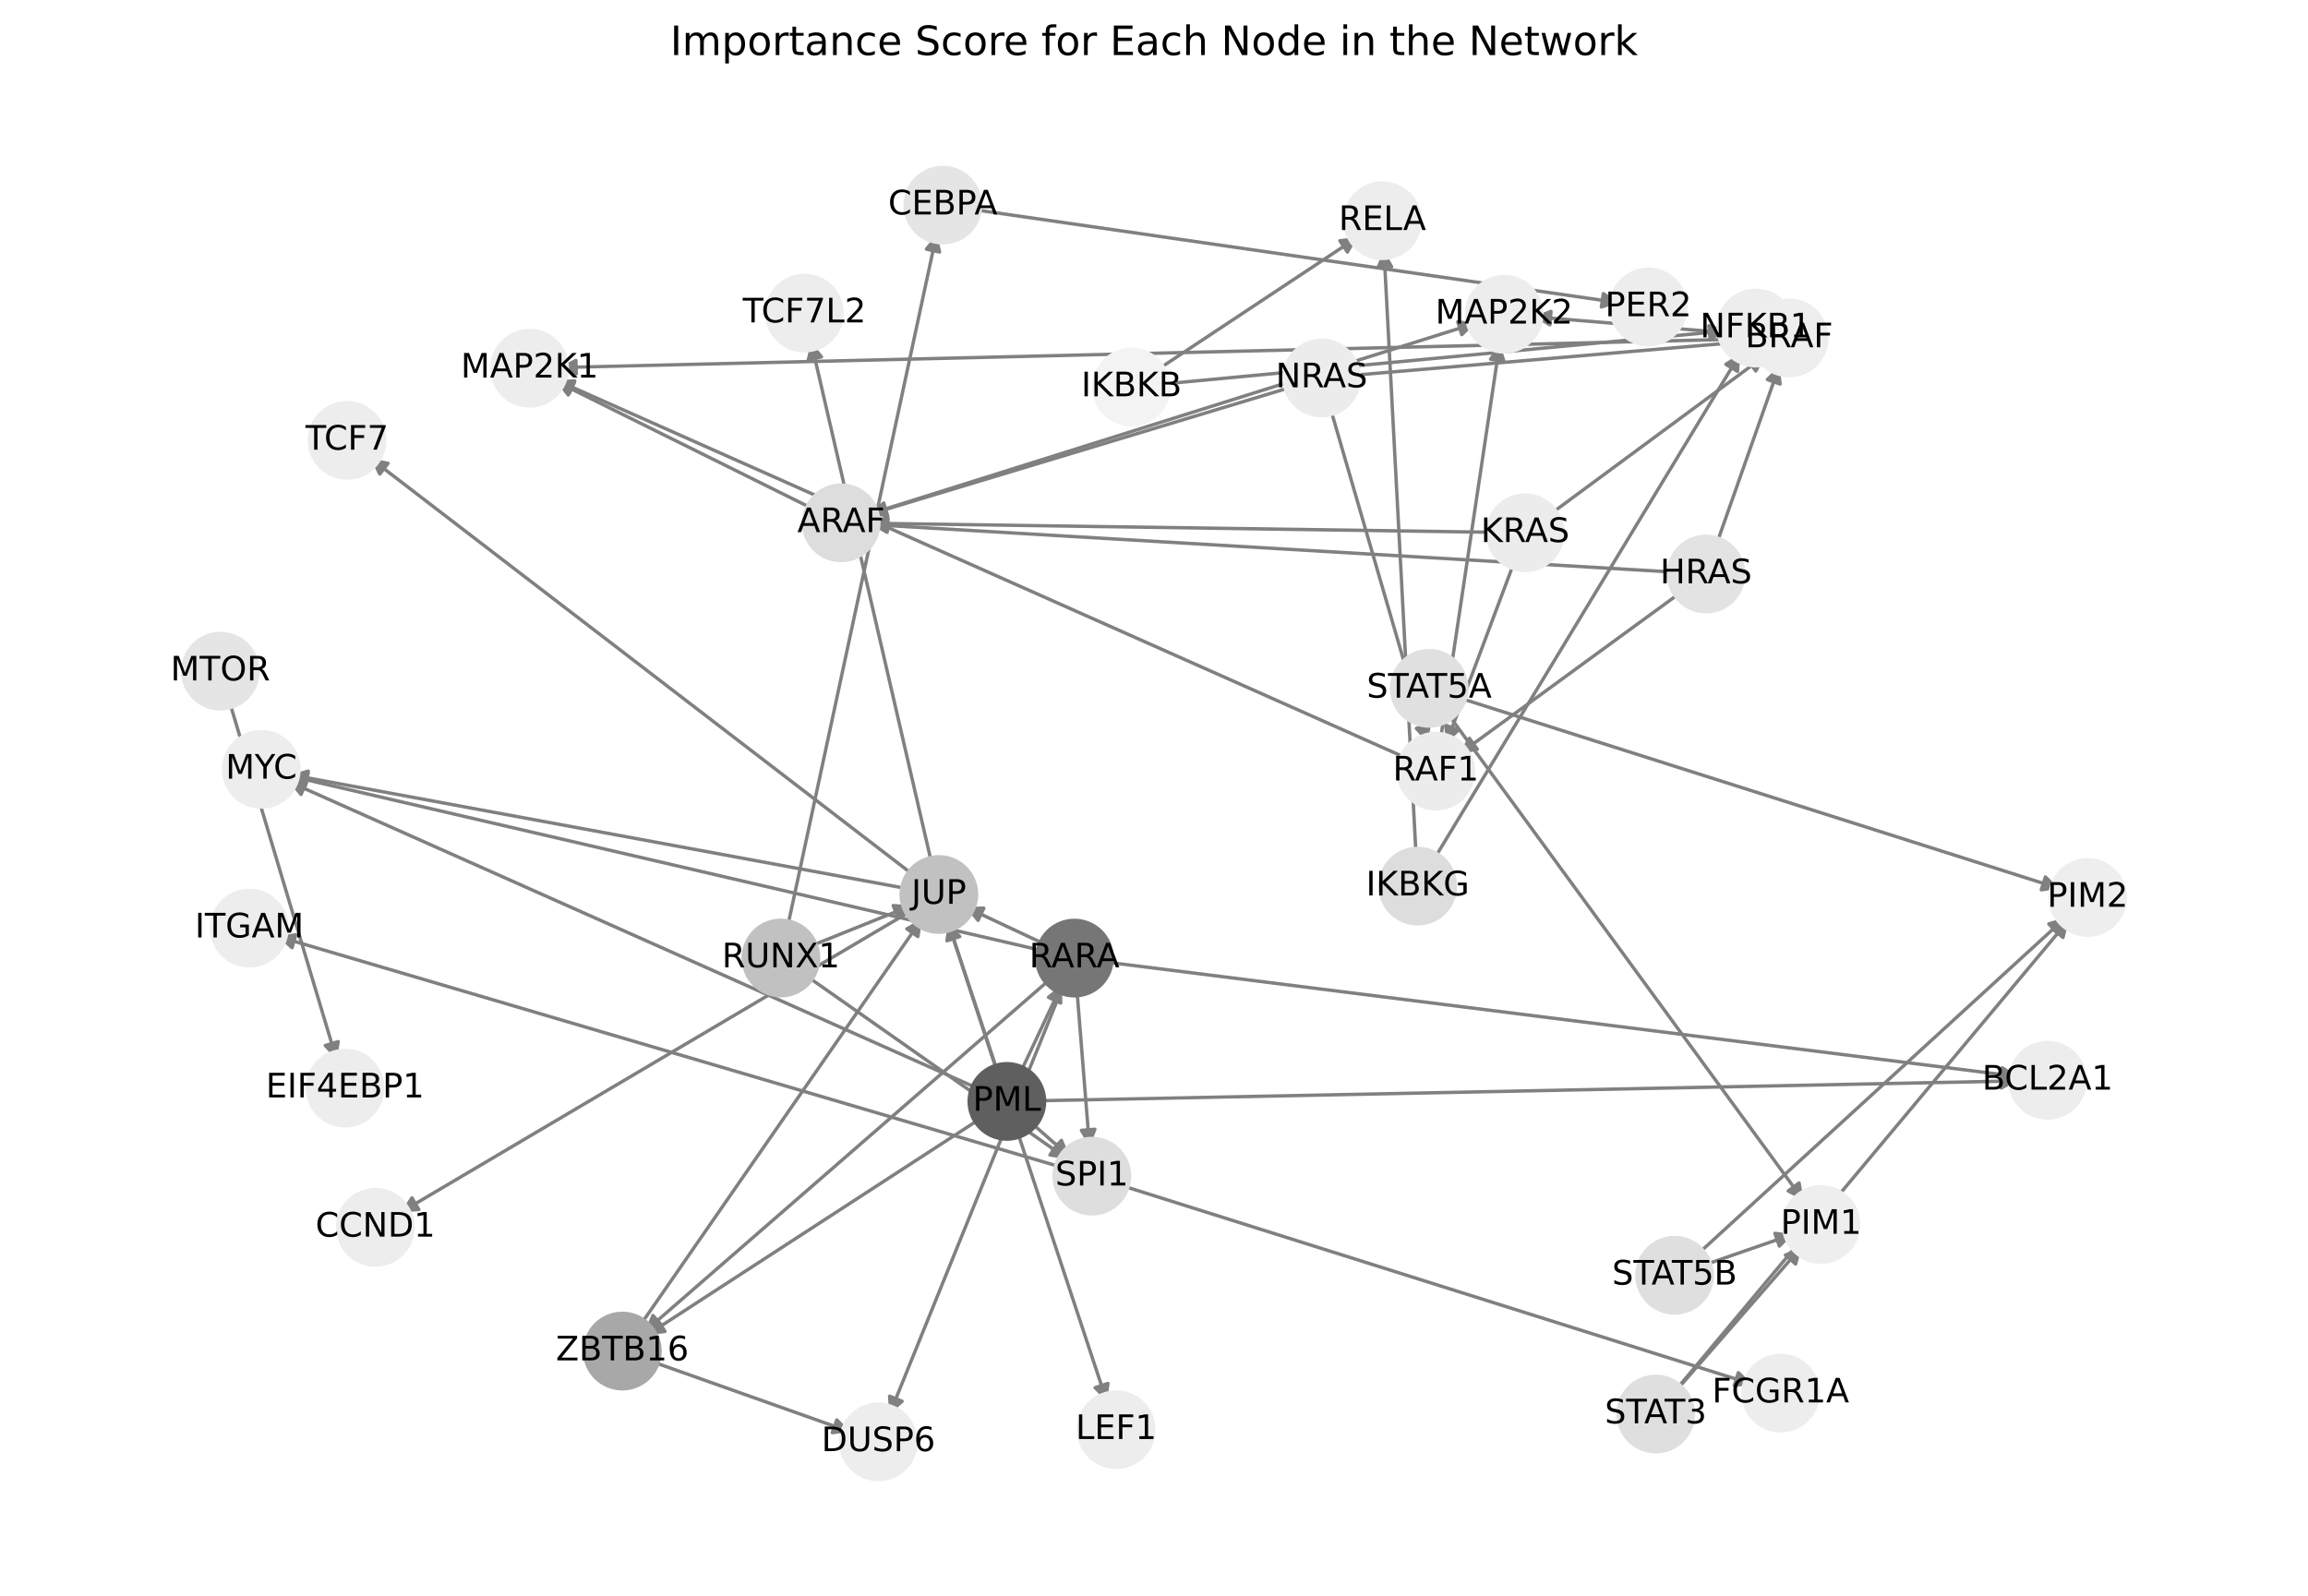 <?xml version="1.0" encoding="utf-8" standalone="no"?>
<!DOCTYPE svg PUBLIC "-//W3C//DTD SVG 1.1//EN"
  "http://www.w3.org/Graphics/SVG/1.1/DTD/svg11.dtd">
<!-- Created with matplotlib (https://matplotlib.org/) -->
<svg height="473.038pt" version="1.1" viewBox="0 0 684 473.038" width="684pt" xmlns="http://www.w3.org/2000/svg" xmlns:xlink="http://www.w3.org/1999/xlink">
 <defs>
  <style type="text/css">*{stroke-linecap:butt;stroke-linejoin:round;}</style>
 </defs>
 <g id="figure_1">
  <g id="patch_1">
   <path d="M 0 473.038 
L 684 473.038 
L 684 0 
L 0 0 
z
" style="fill:#ffffff;"/>
  </g>
  <g id="axes_1">
   <g id="patch_2">
    <path clip-path="url(#pc5088b57ee)" d="M 458.967 152.761 
Q 491.118 129.034 522.369 105.971 
" style="fill:none;stroke:#808080;stroke-linecap:round;"/>
    <path clip-path="url(#pc5088b57ee)" d="M 517.963 106.737 
L 522.369 105.971 
L 520.338 109.956 
L 517.963 106.737 
z
" style="fill:#808080;stroke:#808080;stroke-linecap:round;"/>
   </g>
   <g id="patch_3">
    <path clip-path="url(#pc5088b57ee)" d="M 448.957 166.018 
Q 438.758 193.238 428.951 219.411 
" style="fill:none;stroke:#808080;stroke-linecap:round;"/>
    <path clip-path="url(#pc5088b57ee)" d="M 432.227 216.367 
L 428.951 219.411 
L 428.481 214.964 
L 432.227 216.367 
z
" style="fill:#808080;stroke:#808080;stroke-linecap:round;"/>
   </g>
   <g id="patch_4">
    <path clip-path="url(#pc5088b57ee)" d="M 443.34 157.779 
Q 350.645 156.436 259.068 155.109 
" style="fill:none;stroke:#808080;stroke-linecap:round;"/>
    <path clip-path="url(#pc5088b57ee)" d="M 263.038 157.167 
L 259.068 155.109 
L 263.096 153.168 
L 263.038 157.167 
z
" style="fill:#808080;stroke:#808080;stroke-linecap:round;"/>
   </g>
   <g id="patch_5">
    <path clip-path="url(#pc5088b57ee)" d="M 400.302 111.295 
Q 460.952 106.1 520.489 101.001 
" style="fill:none;stroke:#808080;stroke-linecap:round;"/>
    <path clip-path="url(#pc5088b57ee)" d="M 516.333 99.35 
L 520.489 101.001 
L 516.674 103.335 
L 516.333 99.35 
z
" style="fill:#808080;stroke:#808080;stroke-linecap:round;"/>
   </g>
   <g id="patch_6">
    <path clip-path="url(#pc5088b57ee)" d="M 394.087 120.353 
Q 408.595 170.302 422.79 219.178 
" style="fill:none;stroke:#808080;stroke-linecap:round;"/>
    <path clip-path="url(#pc5088b57ee)" d="M 423.595 214.779 
L 422.79 219.178 
L 419.754 215.895 
L 423.595 214.779 
z
" style="fill:#808080;stroke:#808080;stroke-linecap:round;"/>
   </g>
   <g id="patch_7">
    <path clip-path="url(#pc5088b57ee)" d="M 383.376 114.536 
Q 320.48 133.501 258.654 152.144 
" style="fill:none;stroke:#808080;stroke-linecap:round;"/>
    <path clip-path="url(#pc5088b57ee)" d="M 263.061 152.904 
L 258.654 152.144 
L 261.906 149.074 
L 263.061 152.904 
z
" style="fill:#808080;stroke:#808080;stroke-linecap:round;"/>
   </g>
   <g id="patch_8">
    <path clip-path="url(#pc5088b57ee)" d="M 315.278 346.161 
Q 198.74 311.85 83.275 277.856 
" style="fill:none;stroke:#808080;stroke-linecap:round;"/>
    <path clip-path="url(#pc5088b57ee)" d="M 86.547 280.904 
L 83.275 277.856 
L 87.677 277.067 
L 86.547 280.904 
z
" style="fill:#808080;stroke:#808080;stroke-linecap:round;"/>
   </g>
   <g id="patch_9">
    <path clip-path="url(#pc5088b57ee)" d="M 331.844 351.208 
Q 425.648 380.762 518.384 409.979 
" style="fill:none;stroke:#808080;stroke-linecap:round;"/>
    <path clip-path="url(#pc5088b57ee)" d="M 515.17 406.869 
L 518.384 409.979 
L 513.968 410.684 
L 515.17 406.869 
z
" style="fill:#808080;stroke:#808080;stroke-linecap:round;"/>
   </g>
   <g id="patch_10">
    <path clip-path="url(#pc5088b57ee)" d="M 287.983 62.042 
Q 383.96 75.89 478.83 89.578 
" style="fill:none;stroke:#808080;stroke-linecap:round;"/>
    <path clip-path="url(#pc5088b57ee)" d="M 475.157 87.027 
L 478.83 89.578 
L 474.585 90.986 
L 475.157 87.027 
z
" style="fill:#808080;stroke:#808080;stroke-linecap:round;"/>
   </g>
   <g id="patch_11">
    <path clip-path="url(#pc5088b57ee)" d="M 270.78 269.535 
Q 194.741 314.456 119.665 358.809 
" style="fill:none;stroke:#808080;stroke-linecap:round;"/>
    <path clip-path="url(#pc5088b57ee)" d="M 124.127 358.497 
L 119.665 358.809 
L 122.092 355.053 
L 124.127 358.497 
z
" style="fill:#808080;stroke:#808080;stroke-linecap:round;"/>
   </g>
   <g id="patch_12">
    <path clip-path="url(#pc5088b57ee)" d="M 269.724 263.555 
Q 177.842 246.58 87.059 229.808 
" style="fill:none;stroke:#808080;stroke-linecap:round;"/>
    <path clip-path="url(#pc5088b57ee)" d="M 90.629 232.501 
L 87.059 229.808 
L 91.356 228.568 
L 90.629 232.501 
z
" style="fill:#808080;stroke:#808080;stroke-linecap:round;"/>
   </g>
   <g id="patch_13">
    <path clip-path="url(#pc5088b57ee)" d="M 271.369 259.856 
Q 190.545 197.827 110.609 136.479 
" style="fill:none;stroke:#808080;stroke-linecap:round;"/>
    <path clip-path="url(#pc5088b57ee)" d="M 112.564 140.501 
L 110.609 136.479 
L 115 137.328 
L 112.564 140.501 
z
" style="fill:#808080;stroke:#808080;stroke-linecap:round;"/>
   </g>
   <g id="patch_14">
    <path clip-path="url(#pc5088b57ee)" d="M 276.287 256.69 
Q 258.316 178.962 240.596 102.323 
" style="fill:none;stroke:#808080;stroke-linecap:round;"/>
    <path clip-path="url(#pc5088b57ee)" d="M 239.549 106.67 
L 240.596 102.323 
L 243.446 105.769 
L 239.549 106.67 
z
" style="fill:#808080;stroke:#808080;stroke-linecap:round;"/>
   </g>
   <g id="patch_15">
    <path clip-path="url(#pc5088b57ee)" d="M 280.962 273.351 
Q 304.51 344.444 327.707 414.476 
" style="fill:none;stroke:#808080;stroke-linecap:round;"/>
    <path clip-path="url(#pc5088b57ee)" d="M 328.347 410.05 
L 327.707 414.476 
L 324.55 411.308 
L 328.347 410.05 
z
" style="fill:#808080;stroke:#808080;stroke-linecap:round;"/>
   </g>
   <g id="patch_16">
    <path clip-path="url(#pc5088b57ee)" d="M 233.249 275.479 
Q 255.419 172.376 277.354 70.366 
" style="fill:none;stroke:#808080;stroke-linecap:round;"/>
    <path clip-path="url(#pc5088b57ee)" d="M 274.558 73.856 
L 277.354 70.366 
L 278.469 74.697 
L 274.558 73.856 
z
" style="fill:#808080;stroke:#808080;stroke-linecap:round;"/>
   </g>
   <g id="patch_17">
    <path clip-path="url(#pc5088b57ee)" d="M 238.519 288.921 
Q 277.508 316.277 315.582 342.99 
" style="fill:none;stroke:#808080;stroke-linecap:round;"/>
    <path clip-path="url(#pc5088b57ee)" d="M 313.457 339.056 
L 315.582 342.99 
L 311.159 342.33 
L 313.457 339.056 
z
" style="fill:#808080;stroke:#808080;stroke-linecap:round;"/>
   </g>
   <g id="patch_18">
    <path clip-path="url(#pc5088b57ee)" d="M 239.465 280.716 
Q 254.835 274.537 269.167 268.775 
" style="fill:none;stroke:#808080;stroke-linecap:round;"/>
    <path clip-path="url(#pc5088b57ee)" d="M 264.709 268.412 
L 269.167 268.775 
L 266.201 272.123 
L 264.709 268.412 
z
" style="fill:#808080;stroke:#808080;stroke-linecap:round;"/>
   </g>
   <g id="patch_19">
    <path clip-path="url(#pc5088b57ee)" d="M 67.786 207.223 
Q 83.783 260.719 99.46 313.145 
" style="fill:none;stroke:#808080;stroke-linecap:round;"/>
    <path clip-path="url(#pc5088b57ee)" d="M 100.23 308.739 
L 99.46 313.145 
L 96.398 309.885 
L 100.23 308.739 
z
" style="fill:#808080;stroke:#808080;stroke-linecap:round;"/>
   </g>
   <g id="patch_20">
    <path clip-path="url(#pc5088b57ee)" d="M 310.568 280.303 
Q 298.324 274.556 287.092 269.284 
" style="fill:none;stroke:#808080;stroke-linecap:round;"/>
    <path clip-path="url(#pc5088b57ee)" d="M 289.863 272.794 
L 287.092 269.284 
L 291.563 269.173 
L 289.863 272.794 
z
" style="fill:#808080;stroke:#808080;stroke-linecap:round;"/>
   </g>
   <g id="patch_21">
    <path clip-path="url(#pc5088b57ee)" d="M 315.153 292.01 
Q 289.362 355.668 263.99 418.29 
" style="fill:none;stroke:#808080;stroke-linecap:round;"/>
    <path clip-path="url(#pc5088b57ee)" d="M 267.346 415.333 
L 263.99 418.29 
L 263.639 413.831 
L 267.346 415.333 
z
" style="fill:#808080;stroke:#808080;stroke-linecap:round;"/>
   </g>
   <g id="patch_22">
    <path clip-path="url(#pc5088b57ee)" d="M 319.098 292.616 
Q 320.996 316.294 322.806 338.857 
" style="fill:none;stroke:#808080;stroke-linecap:round;"/>
    <path clip-path="url(#pc5088b57ee)" d="M 324.48 334.71 
L 322.806 338.857 
L 320.492 335.029 
L 324.48 334.71 
z
" style="fill:#808080;stroke:#808080;stroke-linecap:round;"/>
   </g>
   <g id="patch_23">
    <path clip-path="url(#pc5088b57ee)" d="M 327 285.061 
Q 462.61 302.089 597.111 318.979 
" style="fill:none;stroke:#808080;stroke-linecap:round;"/>
    <path clip-path="url(#pc5088b57ee)" d="M 593.392 316.496 
L 597.111 318.979 
L 592.893 320.465 
L 593.392 316.496 
z
" style="fill:#808080;stroke:#808080;stroke-linecap:round;"/>
   </g>
   <g id="patch_24">
    <path clip-path="url(#pc5088b57ee)" d="M 309.967 282.022 
Q 197.922 256.006 86.965 230.242 
" style="fill:none;stroke:#808080;stroke-linecap:round;"/>
    <path clip-path="url(#pc5088b57ee)" d="M 90.409 233.095 
L 86.965 230.242 
L 91.314 229.199 
L 90.409 233.095 
z
" style="fill:#808080;stroke:#808080;stroke-linecap:round;"/>
   </g>
   <g id="patch_25">
    <path clip-path="url(#pc5088b57ee)" d="M 311.87 289.664 
Q 251.421 342.22 191.815 394.043 
" style="fill:none;stroke:#808080;stroke-linecap:round;"/>
    <path clip-path="url(#pc5088b57ee)" d="M 196.146 392.928 
L 191.815 394.043 
L 193.521 389.91 
L 196.146 392.928 
z
" style="fill:#808080;stroke:#808080;stroke-linecap:round;"/>
   </g>
   <g id="patch_26">
    <path clip-path="url(#pc5088b57ee)" d="M 189.369 393.341 
Q 231.337 332.793 272.668 273.165 
" style="fill:none;stroke:#808080;stroke-linecap:round;"/>
    <path clip-path="url(#pc5088b57ee)" d="M 268.746 275.313 
L 272.668 273.165 
L 272.033 277.591 
L 268.746 275.313 
z
" style="fill:#808080;stroke:#808080;stroke-linecap:round;"/>
   </g>
   <g id="patch_27">
    <path clip-path="url(#pc5088b57ee)" d="M 192.601 403.353 
Q 222.379 413.905 251.102 424.085 
" style="fill:none;stroke:#808080;stroke-linecap:round;"/>
    <path clip-path="url(#pc5088b57ee)" d="M 248 420.863 
L 251.102 424.085 
L 246.664 424.634 
L 248 420.863 
z
" style="fill:#808080;stroke:#808080;stroke-linecap:round;"/>
   </g>
   <g id="patch_28">
    <path clip-path="url(#pc5088b57ee)" d="M 496.391 412.595 
Q 515.198 391.029 533.269 370.306 
" style="fill:none;stroke:#808080;stroke-linecap:round;"/>
    <path clip-path="url(#pc5088b57ee)" d="M 529.133 372.006 
L 533.269 370.306 
L 532.148 374.635 
L 529.133 372.006 
z
" style="fill:#808080;stroke:#808080;stroke-linecap:round;"/>
   </g>
   <g id="patch_29">
    <path clip-path="url(#pc5088b57ee)" d="M 496.253 412.479 
Q 554.696 342.564 612.423 273.508 
" style="fill:none;stroke:#808080;stroke-linecap:round;"/>
    <path clip-path="url(#pc5088b57ee)" d="M 608.323 275.294 
L 612.423 273.508 
L 611.392 277.859 
L 608.323 275.294 
z
" style="fill:#808080;stroke:#808080;stroke-linecap:round;"/>
   </g>
   <g id="patch_30">
    <path clip-path="url(#pc5088b57ee)" d="M 428.669 211.014 
Q 481.626 283.479 533.924 355.041 
" style="fill:none;stroke:#808080;stroke-linecap:round;"/>
    <path clip-path="url(#pc5088b57ee)" d="M 533.178 350.632 
L 533.924 355.041 
L 529.949 352.992 
L 533.178 350.632 
z
" style="fill:#808080;stroke:#808080;stroke-linecap:round;"/>
   </g>
   <g id="patch_31">
    <path clip-path="url(#pc5088b57ee)" d="M 431.817 206.645 
Q 521.128 235.014 609.373 263.044 
" style="fill:none;stroke:#808080;stroke-linecap:round;"/>
    <path clip-path="url(#pc5088b57ee)" d="M 606.167 259.927 
L 609.373 263.044 
L 604.956 263.74 
L 606.167 259.927 
z
" style="fill:#808080;stroke:#808080;stroke-linecap:round;"/>
   </g>
   <g id="patch_32">
    <path clip-path="url(#pc5088b57ee)" d="M 504.467 375.154 
Q 517.989 370.465 530.455 366.142 
" style="fill:none;stroke:#808080;stroke-linecap:round;"/>
    <path clip-path="url(#pc5088b57ee)" d="M 526.02 365.563 
L 530.455 366.142 
L 527.331 369.342 
L 526.02 365.563 
z
" style="fill:#808080;stroke:#808080;stroke-linecap:round;"/>
   </g>
   <g id="patch_33">
    <path clip-path="url(#pc5088b57ee)" d="M 502.672 372.146 
Q 557.488 321.999 611.478 272.606 
" style="fill:none;stroke:#808080;stroke-linecap:round;"/>
    <path clip-path="url(#pc5088b57ee)" d="M 607.177 273.831 
L 611.478 272.606 
L 609.877 276.782 
L 607.177 273.831 
z
" style="fill:#808080;stroke:#808080;stroke-linecap:round;"/>
   </g>
   <g id="patch_34">
    <path clip-path="url(#pc5088b57ee)" d="M 295.694 318.232 
Q 288.319 295.795 281.293 274.42 
" style="fill:none;stroke:#808080;stroke-linecap:round;"/>
    <path clip-path="url(#pc5088b57ee)" d="M 280.642 278.844 
L 281.293 274.42 
L 284.442 277.595 
L 280.642 278.844 
z
" style="fill:#808080;stroke:#808080;stroke-linecap:round;"/>
   </g>
   <g id="patch_35">
    <path clip-path="url(#pc5088b57ee)" d="M 304.901 332.175 
Q 310.993 337.532 316.245 342.15 
" style="fill:none;stroke:#808080;stroke-linecap:round;"/>
    <path clip-path="url(#pc5088b57ee)" d="M 314.562 338.007 
L 316.245 342.15 
L 311.92 341.01 
L 314.562 338.007 
z
" style="fill:#808080;stroke:#808080;stroke-linecap:round;"/>
   </g>
   <g id="patch_36">
    <path clip-path="url(#pc5088b57ee)" d="M 307.052 326.28 
Q 452.604 323.327 597.039 320.396 
" style="fill:none;stroke:#808080;stroke-linecap:round;"/>
    <path clip-path="url(#pc5088b57ee)" d="M 592.999 318.477 
L 597.039 320.396 
L 593.08 322.476 
L 592.999 318.477 
z
" style="fill:#808080;stroke:#808080;stroke-linecap:round;"/>
   </g>
   <g id="patch_37">
    <path clip-path="url(#pc5088b57ee)" d="M 290.485 322.931 
Q 187.918 277.243 86.373 232.009 
" style="fill:none;stroke:#808080;stroke-linecap:round;"/>
    <path clip-path="url(#pc5088b57ee)" d="M 89.213 235.464 
L 86.373 232.009 
L 90.841 231.81 
L 89.213 235.464 
z
" style="fill:#808080;stroke:#808080;stroke-linecap:round;"/>
   </g>
   <g id="patch_38">
    <path clip-path="url(#pc5088b57ee)" d="M 302.089 318.619 
Q 308.402 305.218 314.238 292.828 
" style="fill:none;stroke:#808080;stroke-linecap:round;"/>
    <path clip-path="url(#pc5088b57ee)" d="M 310.725 295.594 
L 314.238 292.828 
L 314.343 297.299 
L 310.725 295.594 
z
" style="fill:#808080;stroke:#808080;stroke-linecap:round;"/>
   </g>
   <g id="patch_39">
    <path clip-path="url(#pc5088b57ee)" d="M 291.132 331.174 
Q 241.416 363.458 192.638 395.133 
" style="fill:none;stroke:#808080;stroke-linecap:round;"/>
    <path clip-path="url(#pc5088b57ee)" d="M 197.082 394.632 
L 192.638 395.133 
L 194.903 391.277 
L 197.082 394.632 
z
" style="fill:#808080;stroke:#808080;stroke-linecap:round;"/>
   </g>
   <g id="patch_40">
    <path clip-path="url(#pc5088b57ee)" d="M 508.477 161.964 
Q 517.918 135.148 526.989 109.387 
" style="fill:none;stroke:#808080;stroke-linecap:round;"/>
    <path clip-path="url(#pc5088b57ee)" d="M 523.774 112.496 
L 526.989 109.387 
L 527.547 113.824 
L 523.774 112.496 
z
" style="fill:#808080;stroke:#808080;stroke-linecap:round;"/>
   </g>
   <g id="patch_41">
    <path clip-path="url(#pc5088b57ee)" d="M 498.604 175.24 
Q 465.559 199.353 433.418 222.806 
" style="fill:none;stroke:#808080;stroke-linecap:round;"/>
    <path clip-path="url(#pc5088b57ee)" d="M 437.828 222.064 
L 433.418 222.806 
L 435.471 218.833 
L 437.828 222.064 
z
" style="fill:#808080;stroke:#808080;stroke-linecap:round;"/>
   </g>
   <g id="patch_42">
    <path clip-path="url(#pc5088b57ee)" d="M 496.953 169.622 
Q 377.442 162.551 259.048 155.545 
" style="fill:none;stroke:#808080;stroke-linecap:round;"/>
    <path clip-path="url(#pc5088b57ee)" d="M 262.923 157.778 
L 259.048 155.545 
L 263.159 153.785 
L 262.923 157.778 
z
" style="fill:#808080;stroke:#808080;stroke-linecap:round;"/>
   </g>
   <g id="patch_43">
    <path clip-path="url(#pc5088b57ee)" d="M 343.945 113.889 
Q 427.83 105.969 510.601 98.155 
" style="fill:none;stroke:#808080;stroke-linecap:round;"/>
    <path clip-path="url(#pc5088b57ee)" d="M 506.431 96.54 
L 510.601 98.155 
L 506.807 100.522 
L 506.431 96.54 
z
" style="fill:#808080;stroke:#808080;stroke-linecap:round;"/>
   </g>
   <g id="patch_44">
    <path clip-path="url(#pc5088b57ee)" d="M 342.54 109.919 
Q 372.505 90.063 401.538 70.824 
" style="fill:none;stroke:#808080;stroke-linecap:round;"/>
    <path clip-path="url(#pc5088b57ee)" d="M 397.099 71.367 
L 401.538 70.824 
L 399.309 74.701 
L 397.099 71.367 
z
" style="fill:#808080;stroke:#808080;stroke-linecap:round;"/>
   </g>
   <g id="patch_45">
    <path clip-path="url(#pc5088b57ee)" d="M 424.639 255.237 
Q 470.244 179.941 515.269 105.601 
" style="fill:none;stroke:#808080;stroke-linecap:round;"/>
    <path clip-path="url(#pc5088b57ee)" d="M 511.486 107.986 
L 515.269 105.601 
L 514.907 110.059 
L 511.486 107.986 
z
" style="fill:#808080;stroke:#808080;stroke-linecap:round;"/>
   </g>
   <g id="patch_46">
    <path clip-path="url(#pc5088b57ee)" d="M 419.694 253.999 
Q 414.92 164.035 410.206 75.187 
" style="fill:none;stroke:#808080;stroke-linecap:round;"/>
    <path clip-path="url(#pc5088b57ee)" d="M 408.42 79.288 
L 410.206 75.187 
L 412.415 79.076 
L 408.42 79.288 
z
" style="fill:#808080;stroke:#808080;stroke-linecap:round;"/>
   </g>
   <g id="patch_47">
    <path clip-path="url(#pc5088b57ee)" d="M 521.58 100.374 
Q 343.595 104.658 166.727 108.914 
" style="fill:none;stroke:#808080;stroke-linecap:round;"/>
    <path clip-path="url(#pc5088b57ee)" d="M 170.774 110.817 
L 166.727 108.914 
L 170.678 106.818 
L 170.774 110.817 
z
" style="fill:#808080;stroke:#808080;stroke-linecap:round;"/>
   </g>
   <g id="patch_48">
    <path clip-path="url(#pc5088b57ee)" d="M 521.606 99.449 
Q 487.999 96.655 455.506 93.953 
" style="fill:none;stroke:#808080;stroke-linecap:round;"/>
    <path clip-path="url(#pc5088b57ee)" d="M 459.327 96.278 
L 455.506 93.953 
L 459.658 92.291 
L 459.327 96.278 
z
" style="fill:#808080;stroke:#808080;stroke-linecap:round;"/>
   </g>
   <g id="patch_49">
    <path clip-path="url(#pc5088b57ee)" d="M 417.605 225.052 
Q 291.233 168.86 165.881 113.121 
" style="fill:none;stroke:#808080;stroke-linecap:round;"/>
    <path clip-path="url(#pc5088b57ee)" d="M 168.724 116.574 
L 165.881 113.121 
L 170.349 112.919 
L 168.724 116.574 
z
" style="fill:#808080;stroke:#808080;stroke-linecap:round;"/>
   </g>
   <g id="patch_50">
    <path clip-path="url(#pc5088b57ee)" d="M 426.799 220.004 
Q 435.638 160.857 444.312 102.816 
" style="fill:none;stroke:#808080;stroke-linecap:round;"/>
    <path clip-path="url(#pc5088b57ee)" d="M 441.743 106.476 
L 444.312 102.816 
L 445.699 107.068 
L 441.743 106.476 
z
" style="fill:#808080;stroke:#808080;stroke-linecap:round;"/>
   </g>
   <g id="patch_51">
    <path clip-path="url(#pc5088b57ee)" d="M 241.531 151.118 
Q 203.118 132.058 165.707 113.495 
" style="fill:none;stroke:#808080;stroke-linecap:round;"/>
    <path clip-path="url(#pc5088b57ee)" d="M 168.401 117.064 
L 165.707 113.495 
L 170.179 113.481 
L 168.401 117.064 
z
" style="fill:#808080;stroke:#808080;stroke-linecap:round;"/>
   </g>
   <g id="patch_52">
    <path clip-path="url(#pc5088b57ee)" d="M 257.548 152.369 
Q 347.522 124.056 436.429 96.078 
" style="fill:none;stroke:#808080;stroke-linecap:round;"/>
    <path clip-path="url(#pc5088b57ee)" d="M 432.013 95.371 
L 436.429 96.078 
L 433.214 99.187 
L 432.013 95.371 
z
" style="fill:#808080;stroke:#808080;stroke-linecap:round;"/>
   </g>
   <g id="PathCollection_1">
    <defs>
     <path d="M 0 11.18 
C 2.965 11.18 5.809 10.002 7.906 7.906 
C 10.002 5.809 11.18 2.965 11.18 -0 
C 11.18 -2.965 10.002 -5.809 7.906 -7.906 
C 5.809 -10.002 2.965 -11.18 0 -11.18 
C -2.965 -11.18 -5.809 -10.002 -7.906 -7.906 
C -10.002 -5.809 -11.18 -2.965 -11.18 0 
C -11.18 2.965 -10.002 5.809 -7.906 7.906 
C -5.809 10.002 -2.965 11.18 0 11.18 
z
" id="C0_0_df8aaa09ff"/>
    </defs>
    <g clip-path="url(#pc5088b57ee)">
     <use style="fill:#ececec;stroke:#ececec;" x="451.997" xlink:href="#C0_0_df8aaa09ff" y="157.905"/>
    </g>
    <g clip-path="url(#pc5088b57ee)">
     <use style="fill:#ececec;stroke:#ececec;" x="391.671" xlink:href="#C0_0_df8aaa09ff" y="112.034"/>
    </g>
    <g clip-path="url(#pc5088b57ee)">
     <use style="fill:#dedede;stroke:#dedede;" x="323.587" xlink:href="#C0_0_df8aaa09ff" y="348.607"/>
    </g>
    <g clip-path="url(#pc5088b57ee)">
     <use style="fill:#e5e5e5;stroke:#e5e5e5;" x="279.41" xlink:href="#C0_0_df8aaa09ff" y="60.805"/>
    </g>
    <g clip-path="url(#pc5088b57ee)">
     <use style="fill:#ededed;stroke:#ededed;" x="77.443" xlink:href="#C0_0_df8aaa09ff" y="228.031"/>
    </g>
    <g clip-path="url(#pc5088b57ee)">
     <use style="fill:#c1c1c1;stroke:#c1c1c1;" x="278.238" xlink:href="#C0_0_df8aaa09ff" y="265.128"/>
    </g>
    <g clip-path="url(#pc5088b57ee)">
     <use style="fill:#ededed;stroke:#ededed;" x="111.247" xlink:href="#C0_0_df8aaa09ff" y="363.783"/>
    </g>
    <g clip-path="url(#pc5088b57ee)">
     <use style="fill:#eeeeee;stroke:#eeeeee;" x="539.695" xlink:href="#C0_0_df8aaa09ff" y="362.938"/>
    </g>
    <g clip-path="url(#pc5088b57ee)">
     <use style="fill:#c1c1c1;stroke:#c1c1c1;" x="231.428" xlink:href="#C0_0_df8aaa09ff" y="283.947"/>
    </g>
    <g clip-path="url(#pc5088b57ee)">
     <use style="fill:#eeeeee;stroke:#eeeeee;" x="618.694" xlink:href="#C0_0_df8aaa09ff" y="266.005"/>
    </g>
    <g clip-path="url(#pc5088b57ee)">
     <use style="fill:#e5e5e5;stroke:#e5e5e5;" x="65.306" xlink:href="#C0_0_df8aaa09ff" y="198.929"/>
    </g>
    <g clip-path="url(#pc5088b57ee)">
     <use style="fill:#ededed;stroke:#ededed;" x="102.262" xlink:href="#C0_0_df8aaa09ff" y="322.516"/>
    </g>
    <g clip-path="url(#pc5088b57ee)">
     <use style="fill:#ededed;stroke:#ededed;" x="606.815" xlink:href="#C0_0_df8aaa09ff" y="320.197"/>
    </g>
    <g clip-path="url(#pc5088b57ee)">
     <use style="fill:#ededed;stroke:#ededed;" x="488.507" xlink:href="#C0_0_df8aaa09ff" y="90.974"/>
    </g>
    <g clip-path="url(#pc5088b57ee)">
     <use style="fill:#ededed;stroke:#ededed;" x="73.897" xlink:href="#C0_0_df8aaa09ff" y="275.095"/>
    </g>
    <g clip-path="url(#pc5088b57ee)">
     <use style="fill:#ededed;stroke:#ededed;" x="527.708" xlink:href="#C0_0_df8aaa09ff" y="412.916"/>
    </g>
    <g clip-path="url(#pc5088b57ee)">
     <use style="fill:#ededed;stroke:#ededed;" x="260.319" xlink:href="#C0_0_df8aaa09ff" y="427.351"/>
    </g>
    <g clip-path="url(#pc5088b57ee)">
     <use style="fill:#767676;stroke:#767676;" x="318.406" xlink:href="#C0_0_df8aaa09ff" y="283.982"/>
    </g>
    <g clip-path="url(#pc5088b57ee)">
     <use style="fill:#a8a8a8;stroke:#a8a8a8;" x="184.436" xlink:href="#C0_0_df8aaa09ff" y="400.459"/>
    </g>
    <g clip-path="url(#pc5088b57ee)">
     <use style="fill:#ededed;stroke:#ededed;" x="520.335" xlink:href="#C0_0_df8aaa09ff" y="97.236"/>
    </g>
    <g clip-path="url(#pc5088b57ee)">
     <use style="fill:#ededed;stroke:#ededed;" x="409.688" xlink:href="#C0_0_df8aaa09ff" y="65.424"/>
    </g>
    <g clip-path="url(#pc5088b57ee)">
     <use style="fill:#dfdfdf;stroke:#dfdfdf;" x="490.7" xlink:href="#C0_0_df8aaa09ff" y="419.121"/>
    </g>
    <g clip-path="url(#pc5088b57ee)">
     <use style="fill:#e0e0e0;stroke:#e0e0e0;" x="423.56" xlink:href="#C0_0_df8aaa09ff" y="204.023"/>
    </g>
    <g clip-path="url(#pc5088b57ee)">
     <use style="fill:#dfdfdf;stroke:#dfdfdf;" x="496.282" xlink:href="#C0_0_df8aaa09ff" y="377.992"/>
    </g>
    <g clip-path="url(#pc5088b57ee)">
     <use style="fill:#ededed;stroke:#ededed;" x="102.854" xlink:href="#C0_0_df8aaa09ff" y="130.528"/>
    </g>
    <g clip-path="url(#pc5088b57ee)">
     <use style="fill:#ededed;stroke:#ededed;" x="238.394" xlink:href="#C0_0_df8aaa09ff" y="92.798"/>
    </g>
    <g clip-path="url(#pc5088b57ee)">
     <use style="fill:#ededed;stroke:#ededed;" x="330.781" xlink:href="#C0_0_df8aaa09ff" y="423.759"/>
    </g>
    <g clip-path="url(#pc5088b57ee)">
     <use style="fill:#5f5f5f;stroke:#5f5f5f;" x="298.398" xlink:href="#C0_0_df8aaa09ff" y="326.456"/>
    </g>
    <g clip-path="url(#pc5088b57ee)">
     <use style="fill:#e3e3e3;stroke:#e3e3e3;" x="505.6" xlink:href="#C0_0_df8aaa09ff" y="170.134"/>
    </g>
    <g clip-path="url(#pc5088b57ee)">
     <use style="fill:#f3f3f3;stroke:#f3f3f3;" x="335.32" xlink:href="#C0_0_df8aaa09ff" y="114.703"/>
    </g>
    <g clip-path="url(#pc5088b57ee)">
     <use style="fill:#dddddd;stroke:#dddddd;" x="420.152" xlink:href="#C0_0_df8aaa09ff" y="262.645"/>
    </g>
    <g clip-path="url(#pc5088b57ee)">
     <use style="fill:#ededed;stroke:#ededed;" x="156.949" xlink:href="#C0_0_df8aaa09ff" y="109.149"/>
    </g>
    <g clip-path="url(#pc5088b57ee)">
     <use style="fill:#ededed;stroke:#ededed;" x="445.758" xlink:href="#C0_0_df8aaa09ff" y="93.142"/>
    </g>
    <g clip-path="url(#pc5088b57ee)">
     <use style="fill:#eeeeee;stroke:#eeeeee;" x="530.235" xlink:href="#C0_0_df8aaa09ff" y="100.166"/>
    </g>
    <g clip-path="url(#pc5088b57ee)">
     <use style="fill:#ececec;stroke:#ececec;" x="425.519" xlink:href="#C0_0_df8aaa09ff" y="228.571"/>
    </g>
    <g clip-path="url(#pc5088b57ee)">
     <use style="fill:#dddddd;stroke:#dddddd;" x="249.289" xlink:href="#C0_0_df8aaa09ff" y="154.968"/>
    </g>
   </g>
   <g id="text_1">
    <g clip-path="url(#pc5088b57ee)">
     <!-- KRAS -->
     <g transform="translate(438.849 160.664)scale(0.1 -0.1)">
      <defs>
       <path d="M 9.812 72.906 
L 19.672 72.906 
L 19.672 42.094 
L 52.391 72.906 
L 65.094 72.906 
L 28.906 38.922 
L 67.672 0 
L 54.688 0 
L 19.672 35.109 
L 19.672 0 
L 9.812 0 
z
" id="DejaVuSans-75"/>
       <path d="M 44.391 34.188 
Q 47.562 33.109 50.562 29.594 
Q 53.562 26.078 56.594 19.922 
L 66.609 0 
L 56 0 
L 46.688 18.703 
Q 43.062 26.031 39.672 28.422 
Q 36.281 30.812 30.422 30.812 
L 19.672 30.812 
L 19.672 0 
L 9.812 0 
L 9.812 72.906 
L 32.078 72.906 
Q 44.578 72.906 50.734 67.672 
Q 56.891 62.453 56.891 51.906 
Q 56.891 45.016 53.688 40.469 
Q 50.484 35.938 44.391 34.188 
z
M 19.672 64.797 
L 19.672 38.922 
L 32.078 38.922 
Q 39.203 38.922 42.844 42.219 
Q 46.484 45.516 46.484 51.906 
Q 46.484 58.297 42.844 61.547 
Q 39.203 64.797 32.078 64.797 
z
" id="DejaVuSans-82"/>
       <path d="M 34.188 63.188 
L 20.797 26.906 
L 47.609 26.906 
z
M 28.609 72.906 
L 39.797 72.906 
L 67.578 0 
L 57.328 0 
L 50.688 18.703 
L 17.828 18.703 
L 11.188 0 
L 0.781 0 
z
" id="DejaVuSans-65"/>
       <path d="M 53.516 70.516 
L 53.516 60.891 
Q 47.906 63.578 42.922 64.891 
Q 37.938 66.219 33.297 66.219 
Q 25.25 66.219 20.875 63.094 
Q 16.5 59.969 16.5 54.203 
Q 16.5 49.359 19.406 46.891 
Q 22.312 44.438 30.422 42.922 
L 36.375 41.703 
Q 47.406 39.594 52.656 34.297 
Q 57.906 29 57.906 20.125 
Q 57.906 9.516 50.797 4.047 
Q 43.703 -1.422 29.984 -1.422 
Q 24.812 -1.422 18.969 -0.25 
Q 13.141 0.922 6.891 3.219 
L 6.891 13.375 
Q 12.891 10.016 18.656 8.297 
Q 24.422 6.594 29.984 6.594 
Q 38.422 6.594 43.016 9.906 
Q 47.609 13.234 47.609 19.391 
Q 47.609 24.75 44.312 27.781 
Q 41.016 30.812 33.5 32.328 
L 27.484 33.5 
Q 16.453 35.688 11.516 40.375 
Q 6.594 45.062 6.594 53.422 
Q 6.594 63.094 13.406 68.656 
Q 20.219 74.219 32.172 74.219 
Q 37.312 74.219 42.625 73.281 
Q 47.953 72.359 53.516 70.516 
z
" id="DejaVuSans-83"/>
      </defs>
      <use xlink:href="#DejaVuSans-75"/>
      <use x="65.576" xlink:href="#DejaVuSans-82"/>
      <use x="131.059" xlink:href="#DejaVuSans-65"/>
      <use x="199.467" xlink:href="#DejaVuSans-83"/>
     </g>
    </g>
   </g>
   <g id="text_2">
    <g clip-path="url(#pc5088b57ee)">
     <!-- NRAS -->
     <g transform="translate(378.062 114.794)scale(0.1 -0.1)">
      <defs>
       <path d="M 9.812 72.906 
L 23.094 72.906 
L 55.422 11.922 
L 55.422 72.906 
L 64.984 72.906 
L 64.984 0 
L 51.703 0 
L 19.391 60.984 
L 19.391 0 
L 9.812 0 
z
" id="DejaVuSans-78"/>
      </defs>
      <use xlink:href="#DejaVuSans-78"/>
      <use x="74.805" xlink:href="#DejaVuSans-82"/>
      <use x="140.287" xlink:href="#DejaVuSans-65"/>
      <use x="208.695" xlink:href="#DejaVuSans-83"/>
     </g>
    </g>
   </g>
   <g id="text_3">
    <g clip-path="url(#pc5088b57ee)">
     <!-- SPI1 -->
     <g transform="translate(312.742 351.366)scale(0.1 -0.1)">
      <defs>
       <path d="M 19.672 64.797 
L 19.672 37.406 
L 32.078 37.406 
Q 38.969 37.406 42.719 40.969 
Q 46.484 44.531 46.484 51.125 
Q 46.484 57.672 42.719 61.234 
Q 38.969 64.797 32.078 64.797 
z
M 9.812 72.906 
L 32.078 72.906 
Q 44.344 72.906 50.609 67.359 
Q 56.891 61.812 56.891 51.125 
Q 56.891 40.328 50.609 34.812 
Q 44.344 29.297 32.078 29.297 
L 19.672 29.297 
L 19.672 0 
L 9.812 0 
z
" id="DejaVuSans-80"/>
       <path d="M 9.812 72.906 
L 19.672 72.906 
L 19.672 0 
L 9.812 0 
z
" id="DejaVuSans-73"/>
       <path d="M 12.406 8.297 
L 28.516 8.297 
L 28.516 63.922 
L 10.984 60.406 
L 10.984 69.391 
L 28.422 72.906 
L 38.281 72.906 
L 38.281 8.297 
L 54.391 8.297 
L 54.391 0 
L 12.406 0 
z
" id="DejaVuSans-49"/>
      </defs>
      <use xlink:href="#DejaVuSans-83"/>
      <use x="63.477" xlink:href="#DejaVuSans-80"/>
      <use x="123.779" xlink:href="#DejaVuSans-73"/>
      <use x="153.271" xlink:href="#DejaVuSans-49"/>
     </g>
    </g>
   </g>
   <g id="text_4">
    <g clip-path="url(#pc5088b57ee)">
     <!-- CEBPA -->
     <g transform="translate(263.212 63.565)scale(0.1 -0.1)">
      <defs>
       <path d="M 64.406 67.281 
L 64.406 56.891 
Q 59.422 61.531 53.781 63.812 
Q 48.141 66.109 41.797 66.109 
Q 29.297 66.109 22.656 58.469 
Q 16.016 50.828 16.016 36.375 
Q 16.016 21.969 22.656 14.328 
Q 29.297 6.688 41.797 6.688 
Q 48.141 6.688 53.781 8.984 
Q 59.422 11.281 64.406 15.922 
L 64.406 5.609 
Q 59.234 2.094 53.438 0.328 
Q 47.656 -1.422 41.219 -1.422 
Q 24.656 -1.422 15.125 8.703 
Q 5.609 18.844 5.609 36.375 
Q 5.609 53.953 15.125 64.078 
Q 24.656 74.219 41.219 74.219 
Q 47.75 74.219 53.531 72.484 
Q 59.328 70.75 64.406 67.281 
z
" id="DejaVuSans-67"/>
       <path d="M 9.812 72.906 
L 55.906 72.906 
L 55.906 64.594 
L 19.672 64.594 
L 19.672 43.016 
L 54.391 43.016 
L 54.391 34.719 
L 19.672 34.719 
L 19.672 8.297 
L 56.781 8.297 
L 56.781 0 
L 9.812 0 
z
" id="DejaVuSans-69"/>
       <path d="M 19.672 34.812 
L 19.672 8.109 
L 35.5 8.109 
Q 43.453 8.109 47.281 11.406 
Q 51.125 14.703 51.125 21.484 
Q 51.125 28.328 47.281 31.562 
Q 43.453 34.812 35.5 34.812 
z
M 19.672 64.797 
L 19.672 42.828 
L 34.281 42.828 
Q 41.5 42.828 45.031 45.531 
Q 48.578 48.25 48.578 53.812 
Q 48.578 59.328 45.031 62.062 
Q 41.5 64.797 34.281 64.797 
z
M 9.812 72.906 
L 35.016 72.906 
Q 46.297 72.906 52.391 68.219 
Q 58.5 63.531 58.5 54.891 
Q 58.5 48.188 55.375 44.234 
Q 52.25 40.281 46.188 39.312 
Q 53.469 37.75 57.5 32.781 
Q 61.531 27.828 61.531 20.406 
Q 61.531 10.641 54.891 5.312 
Q 48.25 0 35.984 0 
L 9.812 0 
z
" id="DejaVuSans-66"/>
      </defs>
      <use xlink:href="#DejaVuSans-67"/>
      <use x="69.824" xlink:href="#DejaVuSans-69"/>
      <use x="133.008" xlink:href="#DejaVuSans-66"/>
      <use x="201.611" xlink:href="#DejaVuSans-80"/>
      <use x="255.539" xlink:href="#DejaVuSans-65"/>
     </g>
    </g>
   </g>
   <g id="text_5">
    <g clip-path="url(#pc5088b57ee)">
     <!-- MYC -->
     <g transform="translate(66.858 230.79)scale(0.1 -0.1)">
      <defs>
       <path d="M 9.812 72.906 
L 24.516 72.906 
L 43.109 23.297 
L 61.812 72.906 
L 76.516 72.906 
L 76.516 0 
L 66.891 0 
L 66.891 64.016 
L 48.094 14.016 
L 38.188 14.016 
L 19.391 64.016 
L 19.391 0 
L 9.812 0 
z
" id="DejaVuSans-77"/>
       <path d="M -0.203 72.906 
L 10.406 72.906 
L 30.609 42.922 
L 50.688 72.906 
L 61.281 72.906 
L 35.5 34.719 
L 35.5 0 
L 25.594 0 
L 25.594 34.719 
z
" id="DejaVuSans-89"/>
      </defs>
      <use xlink:href="#DejaVuSans-77"/>
      <use x="86.279" xlink:href="#DejaVuSans-89"/>
      <use x="141.863" xlink:href="#DejaVuSans-67"/>
     </g>
    </g>
   </g>
   <g id="text_6">
    <g clip-path="url(#pc5088b57ee)">
     <!-- JUP -->
     <g transform="translate(270.089 267.888)scale(0.1 -0.1)">
      <defs>
       <path d="M 9.812 72.906 
L 19.672 72.906 
L 19.672 5.078 
Q 19.672 -8.109 14.672 -14.062 
Q 9.672 -20.016 -1.422 -20.016 
L -5.172 -20.016 
L -5.172 -11.719 
L -2.094 -11.719 
Q 4.438 -11.719 7.125 -8.047 
Q 9.812 -4.391 9.812 5.078 
z
" id="DejaVuSans-74"/>
       <path d="M 8.688 72.906 
L 18.609 72.906 
L 18.609 28.609 
Q 18.609 16.891 22.844 11.734 
Q 27.094 6.594 36.625 6.594 
Q 46.094 6.594 50.344 11.734 
Q 54.594 16.891 54.594 28.609 
L 54.594 72.906 
L 64.5 72.906 
L 64.5 27.391 
Q 64.5 13.141 57.438 5.859 
Q 50.391 -1.422 36.625 -1.422 
Q 22.797 -1.422 15.734 5.859 
Q 8.688 13.141 8.688 27.391 
z
" id="DejaVuSans-85"/>
      </defs>
      <use xlink:href="#DejaVuSans-74"/>
      <use x="29.492" xlink:href="#DejaVuSans-85"/>
      <use x="102.686" xlink:href="#DejaVuSans-80"/>
     </g>
    </g>
   </g>
   <g id="text_7">
    <g clip-path="url(#pc5088b57ee)">
     <!-- CCND1 -->
     <g transform="translate(93.492 366.542)scale(0.1 -0.1)">
      <defs>
       <path d="M 19.672 64.797 
L 19.672 8.109 
L 31.594 8.109 
Q 46.688 8.109 53.688 14.938 
Q 60.688 21.781 60.688 36.531 
Q 60.688 51.172 53.688 57.984 
Q 46.688 64.797 31.594 64.797 
z
M 9.812 72.906 
L 30.078 72.906 
Q 51.266 72.906 61.172 64.094 
Q 71.094 55.281 71.094 36.531 
Q 71.094 17.672 61.125 8.828 
Q 51.172 0 30.078 0 
L 9.812 0 
z
" id="DejaVuSans-68"/>
      </defs>
      <use xlink:href="#DejaVuSans-67"/>
      <use x="69.824" xlink:href="#DejaVuSans-67"/>
      <use x="139.648" xlink:href="#DejaVuSans-78"/>
      <use x="214.453" xlink:href="#DejaVuSans-68"/>
      <use x="291.455" xlink:href="#DejaVuSans-49"/>
     </g>
    </g>
   </g>
   <g id="text_8">
    <g clip-path="url(#pc5088b57ee)">
     <!-- PIM1 -->
     <g transform="translate(527.709 365.697)scale(0.1 -0.1)">
      <use xlink:href="#DejaVuSans-80"/>
      <use x="60.303" xlink:href="#DejaVuSans-73"/>
      <use x="89.795" xlink:href="#DejaVuSans-77"/>
      <use x="176.074" xlink:href="#DejaVuSans-49"/>
     </g>
    </g>
   </g>
   <g id="text_9">
    <g clip-path="url(#pc5088b57ee)">
     <!-- RUNX1 -->
     <g transform="translate(213.948 286.706)scale(0.1 -0.1)">
      <defs>
       <path d="M 6.297 72.906 
L 16.891 72.906 
L 35.016 45.797 
L 53.219 72.906 
L 63.812 72.906 
L 40.375 37.891 
L 65.375 0 
L 54.781 0 
L 34.281 31 
L 13.625 0 
L 2.984 0 
L 29 38.922 
z
" id="DejaVuSans-88"/>
      </defs>
      <use xlink:href="#DejaVuSans-82"/>
      <use x="69.482" xlink:href="#DejaVuSans-85"/>
      <use x="142.676" xlink:href="#DejaVuSans-78"/>
      <use x="217.48" xlink:href="#DejaVuSans-88"/>
      <use x="285.986" xlink:href="#DejaVuSans-49"/>
     </g>
    </g>
   </g>
   <g id="text_10">
    <g clip-path="url(#pc5088b57ee)">
     <!-- PIM2 -->
     <g transform="translate(606.709 268.764)scale(0.1 -0.1)">
      <defs>
       <path d="M 19.188 8.297 
L 53.609 8.297 
L 53.609 0 
L 7.328 0 
L 7.328 8.297 
Q 12.938 14.109 22.625 23.891 
Q 32.328 33.688 34.812 36.531 
Q 39.547 41.844 41.422 45.531 
Q 43.312 49.219 43.312 52.781 
Q 43.312 58.594 39.234 62.25 
Q 35.156 65.922 28.609 65.922 
Q 23.969 65.922 18.812 64.312 
Q 13.672 62.703 7.812 59.422 
L 7.812 69.391 
Q 13.766 71.781 18.938 73 
Q 24.125 74.219 28.422 74.219 
Q 39.75 74.219 46.484 68.547 
Q 53.219 62.891 53.219 53.422 
Q 53.219 48.922 51.531 44.891 
Q 49.859 40.875 45.406 35.406 
Q 44.188 33.984 37.641 27.219 
Q 31.109 20.453 19.188 8.297 
z
" id="DejaVuSans-50"/>
      </defs>
      <use xlink:href="#DejaVuSans-80"/>
      <use x="60.303" xlink:href="#DejaVuSans-73"/>
      <use x="89.795" xlink:href="#DejaVuSans-77"/>
      <use x="176.074" xlink:href="#DejaVuSans-50"/>
     </g>
    </g>
   </g>
   <g id="text_11">
    <g clip-path="url(#pc5088b57ee)">
     <!-- MTOR -->
     <g transform="translate(50.528 201.688)scale(0.1 -0.1)">
      <defs>
       <path d="M -0.297 72.906 
L 61.375 72.906 
L 61.375 64.594 
L 35.5 64.594 
L 35.5 0 
L 25.594 0 
L 25.594 64.594 
L -0.297 64.594 
z
" id="DejaVuSans-84"/>
       <path d="M 39.406 66.219 
Q 28.656 66.219 22.328 58.203 
Q 16.016 50.203 16.016 36.375 
Q 16.016 22.609 22.328 14.594 
Q 28.656 6.594 39.406 6.594 
Q 50.141 6.594 56.422 14.594 
Q 62.703 22.609 62.703 36.375 
Q 62.703 50.203 56.422 58.203 
Q 50.141 66.219 39.406 66.219 
z
M 39.406 74.219 
Q 54.734 74.219 63.906 63.938 
Q 73.094 53.656 73.094 36.375 
Q 73.094 19.141 63.906 8.859 
Q 54.734 -1.422 39.406 -1.422 
Q 24.031 -1.422 14.812 8.828 
Q 5.609 19.094 5.609 36.375 
Q 5.609 53.656 14.812 63.938 
Q 24.031 74.219 39.406 74.219 
z
" id="DejaVuSans-79"/>
      </defs>
      <use xlink:href="#DejaVuSans-77"/>
      <use x="86.279" xlink:href="#DejaVuSans-84"/>
      <use x="147.363" xlink:href="#DejaVuSans-79"/>
      <use x="226.074" xlink:href="#DejaVuSans-82"/>
     </g>
    </g>
   </g>
   <g id="text_12">
    <g clip-path="url(#pc5088b57ee)">
     <!-- EIF4EBP1 -->
     <g transform="translate(78.785 325.275)scale(0.1 -0.1)">
      <defs>
       <path d="M 9.812 72.906 
L 51.703 72.906 
L 51.703 64.594 
L 19.672 64.594 
L 19.672 43.109 
L 48.578 43.109 
L 48.578 34.812 
L 19.672 34.812 
L 19.672 0 
L 9.812 0 
z
" id="DejaVuSans-70"/>
       <path d="M 37.797 64.312 
L 12.891 25.391 
L 37.797 25.391 
z
M 35.203 72.906 
L 47.609 72.906 
L 47.609 25.391 
L 58.016 25.391 
L 58.016 17.188 
L 47.609 17.188 
L 47.609 0 
L 37.797 0 
L 37.797 17.188 
L 4.891 17.188 
L 4.891 26.703 
z
" id="DejaVuSans-52"/>
      </defs>
      <use xlink:href="#DejaVuSans-69"/>
      <use x="63.184" xlink:href="#DejaVuSans-73"/>
      <use x="92.676" xlink:href="#DejaVuSans-70"/>
      <use x="150.195" xlink:href="#DejaVuSans-52"/>
      <use x="213.818" xlink:href="#DejaVuSans-69"/>
      <use x="277.002" xlink:href="#DejaVuSans-66"/>
      <use x="345.605" xlink:href="#DejaVuSans-80"/>
      <use x="405.908" xlink:href="#DejaVuSans-49"/>
     </g>
    </g>
   </g>
   <g id="text_13">
    <g clip-path="url(#pc5088b57ee)">
     <!-- BCL2A1 -->
     <g transform="translate(587.412 322.957)scale(0.1 -0.1)">
      <defs>
       <path d="M 9.812 72.906 
L 19.672 72.906 
L 19.672 8.297 
L 55.172 8.297 
L 55.172 0 
L 9.812 0 
z
" id="DejaVuSans-76"/>
      </defs>
      <use xlink:href="#DejaVuSans-66"/>
      <use x="66.854" xlink:href="#DejaVuSans-67"/>
      <use x="136.678" xlink:href="#DejaVuSans-76"/>
      <use x="192.391" xlink:href="#DejaVuSans-50"/>
      <use x="256.014" xlink:href="#DejaVuSans-65"/>
      <use x="324.422" xlink:href="#DejaVuSans-49"/>
     </g>
    </g>
   </g>
   <g id="text_14">
    <g clip-path="url(#pc5088b57ee)">
     <!-- PER2 -->
     <g transform="translate(475.677 93.733)scale(0.1 -0.1)">
      <use xlink:href="#DejaVuSans-80"/>
      <use x="60.303" xlink:href="#DejaVuSans-69"/>
      <use x="123.486" xlink:href="#DejaVuSans-82"/>
      <use x="192.969" xlink:href="#DejaVuSans-50"/>
     </g>
    </g>
   </g>
   <g id="text_15">
    <g clip-path="url(#pc5088b57ee)">
     <!-- ITGAM -->
     <g transform="translate(57.759 277.854)scale(0.1 -0.1)">
      <defs>
       <path d="M 59.516 10.406 
L 59.516 29.984 
L 43.406 29.984 
L 43.406 38.094 
L 69.281 38.094 
L 69.281 6.781 
Q 63.578 2.734 56.688 0.656 
Q 49.812 -1.422 42 -1.422 
Q 24.906 -1.422 15.25 8.562 
Q 5.609 18.562 5.609 36.375 
Q 5.609 54.25 15.25 64.234 
Q 24.906 74.219 42 74.219 
Q 49.125 74.219 55.547 72.453 
Q 61.969 70.703 67.391 67.281 
L 67.391 56.781 
Q 61.922 61.422 55.766 63.766 
Q 49.609 66.109 42.828 66.109 
Q 29.438 66.109 22.719 58.641 
Q 16.016 51.172 16.016 36.375 
Q 16.016 21.625 22.719 14.156 
Q 29.438 6.688 42.828 6.688 
Q 48.047 6.688 52.141 7.594 
Q 56.25 8.5 59.516 10.406 
z
" id="DejaVuSans-71"/>
      </defs>
      <use xlink:href="#DejaVuSans-73"/>
      <use x="29.492" xlink:href="#DejaVuSans-84"/>
      <use x="90.576" xlink:href="#DejaVuSans-71"/>
      <use x="168.066" xlink:href="#DejaVuSans-65"/>
      <use x="236.475" xlink:href="#DejaVuSans-77"/>
     </g>
    </g>
   </g>
   <g id="text_16">
    <g clip-path="url(#pc5088b57ee)">
     <!-- FCGR1A -->
     <g transform="translate(507.391 415.676)scale(0.1 -0.1)">
      <use xlink:href="#DejaVuSans-70"/>
      <use x="57.52" xlink:href="#DejaVuSans-67"/>
      <use x="127.344" xlink:href="#DejaVuSans-71"/>
      <use x="204.834" xlink:href="#DejaVuSans-82"/>
      <use x="274.316" xlink:href="#DejaVuSans-49"/>
      <use x="337.939" xlink:href="#DejaVuSans-65"/>
     </g>
    </g>
   </g>
   <g id="text_17">
    <g clip-path="url(#pc5088b57ee)">
     <!-- DUSP6 -->
     <g transform="translate(243.439 430.11)scale(0.1 -0.1)">
      <defs>
       <path d="M 33.016 40.375 
Q 26.375 40.375 22.484 35.828 
Q 18.609 31.297 18.609 23.391 
Q 18.609 15.531 22.484 10.953 
Q 26.375 6.391 33.016 6.391 
Q 39.656 6.391 43.531 10.953 
Q 47.406 15.531 47.406 23.391 
Q 47.406 31.297 43.531 35.828 
Q 39.656 40.375 33.016 40.375 
z
M 52.594 71.297 
L 52.594 62.312 
Q 48.875 64.062 45.094 64.984 
Q 41.312 65.922 37.594 65.922 
Q 27.828 65.922 22.672 59.328 
Q 17.531 52.734 16.797 39.406 
Q 19.672 43.656 24.016 45.922 
Q 28.375 48.188 33.594 48.188 
Q 44.578 48.188 50.953 41.516 
Q 57.328 34.859 57.328 23.391 
Q 57.328 12.156 50.688 5.359 
Q 44.047 -1.422 33.016 -1.422 
Q 20.359 -1.422 13.672 8.266 
Q 6.984 17.969 6.984 36.375 
Q 6.984 53.656 15.188 63.938 
Q 23.391 74.219 37.203 74.219 
Q 40.922 74.219 44.703 73.484 
Q 48.484 72.75 52.594 71.297 
z
" id="DejaVuSans-54"/>
      </defs>
      <use xlink:href="#DejaVuSans-68"/>
      <use x="77.002" xlink:href="#DejaVuSans-85"/>
      <use x="150.195" xlink:href="#DejaVuSans-83"/>
      <use x="213.672" xlink:href="#DejaVuSans-80"/>
      <use x="273.975" xlink:href="#DejaVuSans-54"/>
     </g>
    </g>
   </g>
   <g id="text_18">
    <g clip-path="url(#pc5088b57ee)">
     <!-- RARA -->
     <g transform="translate(305.016 286.741)scale(0.1 -0.1)">
      <use xlink:href="#DejaVuSans-82"/>
      <use x="65.482" xlink:href="#DejaVuSans-65"/>
      <use x="133.891" xlink:href="#DejaVuSans-82"/>
      <use x="199.373" xlink:href="#DejaVuSans-65"/>
     </g>
    </g>
   </g>
   <g id="text_19">
    <g clip-path="url(#pc5088b57ee)">
     <!-- ZBTB16 -->
     <g transform="translate(164.733 403.218)scale(0.1 -0.1)">
      <defs>
       <path d="M 5.609 72.906 
L 62.891 72.906 
L 62.891 65.375 
L 16.797 8.297 
L 64.016 8.297 
L 64.016 0 
L 4.5 0 
L 4.5 7.516 
L 50.594 64.594 
L 5.609 64.594 
z
" id="DejaVuSans-90"/>
      </defs>
      <use xlink:href="#DejaVuSans-90"/>
      <use x="68.506" xlink:href="#DejaVuSans-66"/>
      <use x="137.109" xlink:href="#DejaVuSans-84"/>
      <use x="198.193" xlink:href="#DejaVuSans-66"/>
      <use x="266.797" xlink:href="#DejaVuSans-49"/>
      <use x="330.42" xlink:href="#DejaVuSans-54"/>
     </g>
    </g>
   </g>
   <g id="text_20">
    <g clip-path="url(#pc5088b57ee)">
     <!-- NFKB1 -->
     <g transform="translate(503.828 99.996)scale(0.1 -0.1)">
      <use xlink:href="#DejaVuSans-78"/>
      <use x="74.805" xlink:href="#DejaVuSans-70"/>
      <use x="132.324" xlink:href="#DejaVuSans-75"/>
      <use x="197.9" xlink:href="#DejaVuSans-66"/>
      <use x="266.504" xlink:href="#DejaVuSans-49"/>
     </g>
    </g>
   </g>
   <g id="text_21">
    <g clip-path="url(#pc5088b57ee)">
     <!-- RELA -->
     <g transform="translate(396.735 68.184)scale(0.1 -0.1)">
      <use xlink:href="#DejaVuSans-82"/>
      <use x="69.482" xlink:href="#DejaVuSans-69"/>
      <use x="132.666" xlink:href="#DejaVuSans-76"/>
      <use x="190.629" xlink:href="#DejaVuSans-65"/>
     </g>
    </g>
   </g>
   <g id="text_22">
    <g clip-path="url(#pc5088b57ee)">
     <!-- STAT3 -->
     <g transform="translate(475.592 421.88)scale(0.1 -0.1)">
      <defs>
       <path d="M 40.578 39.312 
Q 47.656 37.797 51.625 33 
Q 55.609 28.219 55.609 21.188 
Q 55.609 10.406 48.188 4.484 
Q 40.766 -1.422 27.094 -1.422 
Q 22.516 -1.422 17.656 -0.516 
Q 12.797 0.391 7.625 2.203 
L 7.625 11.719 
Q 11.719 9.328 16.594 8.109 
Q 21.484 6.891 26.812 6.891 
Q 36.078 6.891 40.938 10.547 
Q 45.797 14.203 45.797 21.188 
Q 45.797 27.641 41.281 31.266 
Q 36.766 34.906 28.719 34.906 
L 20.219 34.906 
L 20.219 43.016 
L 29.109 43.016 
Q 36.375 43.016 40.234 45.922 
Q 44.094 48.828 44.094 54.297 
Q 44.094 59.906 40.109 62.906 
Q 36.141 65.922 28.719 65.922 
Q 24.656 65.922 20.016 65.031 
Q 15.375 64.156 9.812 62.312 
L 9.812 71.094 
Q 15.438 72.656 20.344 73.438 
Q 25.25 74.219 29.594 74.219 
Q 40.828 74.219 47.359 69.109 
Q 53.906 64.016 53.906 55.328 
Q 53.906 49.266 50.438 45.094 
Q 46.969 40.922 40.578 39.312 
z
" id="DejaVuSans-51"/>
      </defs>
      <use xlink:href="#DejaVuSans-83"/>
      <use x="63.477" xlink:href="#DejaVuSans-84"/>
      <use x="116.811" xlink:href="#DejaVuSans-65"/>
      <use x="177.469" xlink:href="#DejaVuSans-84"/>
      <use x="238.553" xlink:href="#DejaVuSans-51"/>
     </g>
    </g>
   </g>
   <g id="text_23">
    <g clip-path="url(#pc5088b57ee)">
     <!-- STAT5A -->
     <g transform="translate(405.031 206.782)scale(0.1 -0.1)">
      <defs>
       <path d="M 10.797 72.906 
L 49.516 72.906 
L 49.516 64.594 
L 19.828 64.594 
L 19.828 46.734 
Q 21.969 47.469 24.109 47.828 
Q 26.266 48.188 28.422 48.188 
Q 40.625 48.188 47.75 41.5 
Q 54.891 34.812 54.891 23.391 
Q 54.891 11.625 47.562 5.094 
Q 40.234 -1.422 26.906 -1.422 
Q 22.312 -1.422 17.547 -0.641 
Q 12.797 0.141 7.719 1.703 
L 7.719 11.625 
Q 12.109 9.234 16.797 8.062 
Q 21.484 6.891 26.703 6.891 
Q 35.156 6.891 40.078 11.328 
Q 45.016 15.766 45.016 23.391 
Q 45.016 31 40.078 35.438 
Q 35.156 39.891 26.703 39.891 
Q 22.75 39.891 18.812 39.016 
Q 14.891 38.141 10.797 36.281 
z
" id="DejaVuSans-53"/>
      </defs>
      <use xlink:href="#DejaVuSans-83"/>
      <use x="63.477" xlink:href="#DejaVuSans-84"/>
      <use x="116.811" xlink:href="#DejaVuSans-65"/>
      <use x="177.469" xlink:href="#DejaVuSans-84"/>
      <use x="238.553" xlink:href="#DejaVuSans-53"/>
      <use x="302.176" xlink:href="#DejaVuSans-65"/>
     </g>
    </g>
   </g>
   <g id="text_24">
    <g clip-path="url(#pc5088b57ee)">
     <!-- STAT5B -->
     <g transform="translate(477.743 380.751)scale(0.1 -0.1)">
      <use xlink:href="#DejaVuSans-83"/>
      <use x="63.477" xlink:href="#DejaVuSans-84"/>
      <use x="116.811" xlink:href="#DejaVuSans-65"/>
      <use x="177.469" xlink:href="#DejaVuSans-84"/>
      <use x="238.553" xlink:href="#DejaVuSans-53"/>
      <use x="302.176" xlink:href="#DejaVuSans-66"/>
     </g>
    </g>
   </g>
   <g id="text_25">
    <g clip-path="url(#pc5088b57ee)">
     <!-- TCF7 -->
     <g transform="translate(90.545 133.287)scale(0.1 -0.1)">
      <defs>
       <path d="M 8.203 72.906 
L 55.078 72.906 
L 55.078 68.703 
L 28.609 0 
L 18.312 0 
L 43.219 64.594 
L 8.203 64.594 
z
" id="DejaVuSans-55"/>
      </defs>
      <use xlink:href="#DejaVuSans-84"/>
      <use x="55.209" xlink:href="#DejaVuSans-67"/>
      <use x="125.033" xlink:href="#DejaVuSans-70"/>
      <use x="182.553" xlink:href="#DejaVuSans-55"/>
     </g>
    </g>
   </g>
   <g id="text_26">
    <g clip-path="url(#pc5088b57ee)">
     <!-- TCF7L2 -->
     <g transform="translate(220.119 95.558)scale(0.1 -0.1)">
      <use xlink:href="#DejaVuSans-84"/>
      <use x="55.209" xlink:href="#DejaVuSans-67"/>
      <use x="125.033" xlink:href="#DejaVuSans-70"/>
      <use x="182.553" xlink:href="#DejaVuSans-55"/>
      <use x="246.176" xlink:href="#DejaVuSans-76"/>
      <use x="301.889" xlink:href="#DejaVuSans-50"/>
     </g>
    </g>
   </g>
   <g id="text_27">
    <g clip-path="url(#pc5088b57ee)">
     <!-- LEF1 -->
     <g transform="translate(318.779 426.518)scale(0.1 -0.1)">
      <use xlink:href="#DejaVuSans-76"/>
      <use x="55.713" xlink:href="#DejaVuSans-69"/>
      <use x="118.896" xlink:href="#DejaVuSans-70"/>
      <use x="176.416" xlink:href="#DejaVuSans-49"/>
     </g>
    </g>
   </g>
   <g id="text_28">
    <g clip-path="url(#pc5088b57ee)">
     <!-- PML -->
     <g transform="translate(288.283 329.215)scale(0.1 -0.1)">
      <use xlink:href="#DejaVuSans-80"/>
      <use x="60.303" xlink:href="#DejaVuSans-77"/>
      <use x="146.582" xlink:href="#DejaVuSans-76"/>
     </g>
    </g>
   </g>
   <g id="text_29">
    <g clip-path="url(#pc5088b57ee)">
     <!-- HRAS -->
     <g transform="translate(491.972 172.893)scale(0.1 -0.1)">
      <defs>
       <path d="M 9.812 72.906 
L 19.672 72.906 
L 19.672 43.016 
L 55.516 43.016 
L 55.516 72.906 
L 65.375 72.906 
L 65.375 0 
L 55.516 0 
L 55.516 34.719 
L 19.672 34.719 
L 19.672 0 
L 9.812 0 
z
" id="DejaVuSans-72"/>
      </defs>
      <use xlink:href="#DejaVuSans-72"/>
      <use x="75.195" xlink:href="#DejaVuSans-82"/>
      <use x="140.678" xlink:href="#DejaVuSans-65"/>
      <use x="209.086" xlink:href="#DejaVuSans-83"/>
     </g>
    </g>
   </g>
   <g id="text_30">
    <g clip-path="url(#pc5088b57ee)">
     <!-- IKBKB -->
     <g transform="translate(320.426 117.462)scale(0.1 -0.1)">
      <use xlink:href="#DejaVuSans-73"/>
      <use x="29.492" xlink:href="#DejaVuSans-75"/>
      <use x="95.068" xlink:href="#DejaVuSans-66"/>
      <use x="163.672" xlink:href="#DejaVuSans-75"/>
      <use x="229.248" xlink:href="#DejaVuSans-66"/>
     </g>
    </g>
   </g>
   <g id="text_31">
    <g clip-path="url(#pc5088b57ee)">
     <!-- IKBKG -->
     <g transform="translate(404.815 265.404)scale(0.1 -0.1)">
      <use xlink:href="#DejaVuSans-73"/>
      <use x="29.492" xlink:href="#DejaVuSans-75"/>
      <use x="95.068" xlink:href="#DejaVuSans-66"/>
      <use x="163.672" xlink:href="#DejaVuSans-75"/>
      <use x="229.248" xlink:href="#DejaVuSans-71"/>
     </g>
    </g>
   </g>
   <g id="text_32">
    <g clip-path="url(#pc5088b57ee)">
     <!-- MAP2K1 -->
     <g transform="translate(136.558 111.909)scale(0.1 -0.1)">
      <use xlink:href="#DejaVuSans-77"/>
      <use x="86.279" xlink:href="#DejaVuSans-65"/>
      <use x="154.688" xlink:href="#DejaVuSans-80"/>
      <use x="214.99" xlink:href="#DejaVuSans-50"/>
      <use x="278.613" xlink:href="#DejaVuSans-75"/>
      <use x="344.189" xlink:href="#DejaVuSans-49"/>
     </g>
    </g>
   </g>
   <g id="text_33">
    <g clip-path="url(#pc5088b57ee)">
     <!-- MAP2K2 -->
     <g transform="translate(425.368 95.902)scale(0.1 -0.1)">
      <use xlink:href="#DejaVuSans-77"/>
      <use x="86.279" xlink:href="#DejaVuSans-65"/>
      <use x="154.688" xlink:href="#DejaVuSans-80"/>
      <use x="214.99" xlink:href="#DejaVuSans-50"/>
      <use x="278.613" xlink:href="#DejaVuSans-75"/>
      <use x="344.189" xlink:href="#DejaVuSans-50"/>
     </g>
    </g>
   </g>
   <g id="text_34">
    <g clip-path="url(#pc5088b57ee)">
     <!-- BRAF -->
     <g transform="translate(517.234 102.926)scale(0.1 -0.1)">
      <use xlink:href="#DejaVuSans-66"/>
      <use x="68.604" xlink:href="#DejaVuSans-82"/>
      <use x="134.086" xlink:href="#DejaVuSans-65"/>
      <use x="202.494" xlink:href="#DejaVuSans-70"/>
     </g>
    </g>
   </g>
   <g id="text_35">
    <g clip-path="url(#pc5088b57ee)">
     <!-- RAF1 -->
     <g transform="translate(412.767 231.331)scale(0.1 -0.1)">
      <use xlink:href="#DejaVuSans-82"/>
      <use x="65.482" xlink:href="#DejaVuSans-65"/>
      <use x="133.891" xlink:href="#DejaVuSans-70"/>
      <use x="191.41" xlink:href="#DejaVuSans-49"/>
     </g>
    </g>
   </g>
   <g id="text_36">
    <g clip-path="url(#pc5088b57ee)">
     <!-- ARAF -->
     <g transform="translate(236.298 157.727)scale(0.1 -0.1)">
      <use xlink:href="#DejaVuSans-65"/>
      <use x="68.408" xlink:href="#DejaVuSans-82"/>
      <use x="133.891" xlink:href="#DejaVuSans-65"/>
      <use x="202.299" xlink:href="#DejaVuSans-70"/>
     </g>
    </g>
   </g>
   <g id="text_37">
    <!-- Importance Score for Each Node in the Network -->
    <g transform="translate(198.617 16.318)scale(0.12 -0.12)">
     <defs>
      <path d="M 52 44.188 
Q 55.375 50.25 60.062 53.125 
Q 64.75 56 71.094 56 
Q 79.641 56 84.281 50.016 
Q 88.922 44.047 88.922 33.016 
L 88.922 0 
L 79.891 0 
L 79.891 32.719 
Q 79.891 40.578 77.094 44.375 
Q 74.312 48.188 68.609 48.188 
Q 61.625 48.188 57.562 43.547 
Q 53.516 38.922 53.516 30.906 
L 53.516 0 
L 44.484 0 
L 44.484 32.719 
Q 44.484 40.625 41.703 44.406 
Q 38.922 48.188 33.109 48.188 
Q 26.219 48.188 22.156 43.531 
Q 18.109 38.875 18.109 30.906 
L 18.109 0 
L 9.078 0 
L 9.078 54.688 
L 18.109 54.688 
L 18.109 46.188 
Q 21.188 51.219 25.484 53.609 
Q 29.781 56 35.688 56 
Q 41.656 56 45.828 52.969 
Q 50 49.953 52 44.188 
z
" id="DejaVuSans-109"/>
      <path d="M 18.109 8.203 
L 18.109 -20.797 
L 9.078 -20.797 
L 9.078 54.688 
L 18.109 54.688 
L 18.109 46.391 
Q 20.953 51.266 25.266 53.625 
Q 29.594 56 35.594 56 
Q 45.562 56 51.781 48.094 
Q 58.016 40.188 58.016 27.297 
Q 58.016 14.406 51.781 6.484 
Q 45.562 -1.422 35.594 -1.422 
Q 29.594 -1.422 25.266 0.953 
Q 20.953 3.328 18.109 8.203 
z
M 48.688 27.297 
Q 48.688 37.203 44.609 42.844 
Q 40.531 48.484 33.406 48.484 
Q 26.266 48.484 22.188 42.844 
Q 18.109 37.203 18.109 27.297 
Q 18.109 17.391 22.188 11.75 
Q 26.266 6.109 33.406 6.109 
Q 40.531 6.109 44.609 11.75 
Q 48.688 17.391 48.688 27.297 
z
" id="DejaVuSans-112"/>
      <path d="M 30.609 48.391 
Q 23.391 48.391 19.188 42.75 
Q 14.984 37.109 14.984 27.297 
Q 14.984 17.484 19.156 11.844 
Q 23.344 6.203 30.609 6.203 
Q 37.797 6.203 41.984 11.859 
Q 46.188 17.531 46.188 27.297 
Q 46.188 37.016 41.984 42.703 
Q 37.797 48.391 30.609 48.391 
z
M 30.609 56 
Q 42.328 56 49.016 48.375 
Q 55.719 40.766 55.719 27.297 
Q 55.719 13.875 49.016 6.219 
Q 42.328 -1.422 30.609 -1.422 
Q 18.844 -1.422 12.172 6.219 
Q 5.516 13.875 5.516 27.297 
Q 5.516 40.766 12.172 48.375 
Q 18.844 56 30.609 56 
z
" id="DejaVuSans-111"/>
      <path d="M 41.109 46.297 
Q 39.594 47.172 37.812 47.578 
Q 36.031 48 33.891 48 
Q 26.266 48 22.188 43.047 
Q 18.109 38.094 18.109 28.812 
L 18.109 0 
L 9.078 0 
L 9.078 54.688 
L 18.109 54.688 
L 18.109 46.188 
Q 20.953 51.172 25.484 53.578 
Q 30.031 56 36.531 56 
Q 37.453 56 38.578 55.875 
Q 39.703 55.766 41.062 55.516 
z
" id="DejaVuSans-114"/>
      <path d="M 18.312 70.219 
L 18.312 54.688 
L 36.812 54.688 
L 36.812 47.703 
L 18.312 47.703 
L 18.312 18.016 
Q 18.312 11.328 20.141 9.422 
Q 21.969 7.516 27.594 7.516 
L 36.812 7.516 
L 36.812 0 
L 27.594 0 
Q 17.188 0 13.234 3.875 
Q 9.281 7.766 9.281 18.016 
L 9.281 47.703 
L 2.688 47.703 
L 2.688 54.688 
L 9.281 54.688 
L 9.281 70.219 
z
" id="DejaVuSans-116"/>
      <path d="M 34.281 27.484 
Q 23.391 27.484 19.188 25 
Q 14.984 22.516 14.984 16.5 
Q 14.984 11.719 18.141 8.906 
Q 21.297 6.109 26.703 6.109 
Q 34.188 6.109 38.703 11.406 
Q 43.219 16.703 43.219 25.484 
L 43.219 27.484 
z
M 52.203 31.203 
L 52.203 0 
L 43.219 0 
L 43.219 8.297 
Q 40.141 3.328 35.547 0.953 
Q 30.953 -1.422 24.312 -1.422 
Q 15.922 -1.422 10.953 3.297 
Q 6 8.016 6 15.922 
Q 6 25.141 12.172 29.828 
Q 18.359 34.516 30.609 34.516 
L 43.219 34.516 
L 43.219 35.406 
Q 43.219 41.609 39.141 45 
Q 35.062 48.391 27.688 48.391 
Q 23 48.391 18.547 47.266 
Q 14.109 46.141 10.016 43.891 
L 10.016 52.203 
Q 14.938 54.109 19.578 55.047 
Q 24.219 56 28.609 56 
Q 40.484 56 46.344 49.844 
Q 52.203 43.703 52.203 31.203 
z
" id="DejaVuSans-97"/>
      <path d="M 54.891 33.016 
L 54.891 0 
L 45.906 0 
L 45.906 32.719 
Q 45.906 40.484 42.875 44.328 
Q 39.844 48.188 33.797 48.188 
Q 26.516 48.188 22.312 43.547 
Q 18.109 38.922 18.109 30.906 
L 18.109 0 
L 9.078 0 
L 9.078 54.688 
L 18.109 54.688 
L 18.109 46.188 
Q 21.344 51.125 25.703 53.562 
Q 30.078 56 35.797 56 
Q 45.219 56 50.047 50.172 
Q 54.891 44.344 54.891 33.016 
z
" id="DejaVuSans-110"/>
      <path d="M 48.781 52.594 
L 48.781 44.188 
Q 44.969 46.297 41.141 47.344 
Q 37.312 48.391 33.406 48.391 
Q 24.656 48.391 19.812 42.844 
Q 14.984 37.312 14.984 27.297 
Q 14.984 17.281 19.812 11.734 
Q 24.656 6.203 33.406 6.203 
Q 37.312 6.203 41.141 7.25 
Q 44.969 8.297 48.781 10.406 
L 48.781 2.094 
Q 45.016 0.344 40.984 -0.531 
Q 36.969 -1.422 32.422 -1.422 
Q 20.062 -1.422 12.781 6.344 
Q 5.516 14.109 5.516 27.297 
Q 5.516 40.672 12.859 48.328 
Q 20.219 56 33.016 56 
Q 37.156 56 41.109 55.141 
Q 45.062 54.297 48.781 52.594 
z
" id="DejaVuSans-99"/>
      <path d="M 56.203 29.594 
L 56.203 25.203 
L 14.891 25.203 
Q 15.484 15.922 20.484 11.062 
Q 25.484 6.203 34.422 6.203 
Q 39.594 6.203 44.453 7.469 
Q 49.312 8.734 54.109 11.281 
L 54.109 2.781 
Q 49.266 0.734 44.188 -0.344 
Q 39.109 -1.422 33.891 -1.422 
Q 20.797 -1.422 13.156 6.188 
Q 5.516 13.812 5.516 26.812 
Q 5.516 40.234 12.766 48.109 
Q 20.016 56 32.328 56 
Q 43.359 56 49.781 48.891 
Q 56.203 41.797 56.203 29.594 
z
M 47.219 32.234 
Q 47.125 39.594 43.094 43.984 
Q 39.062 48.391 32.422 48.391 
Q 24.906 48.391 20.391 44.141 
Q 15.875 39.891 15.188 32.172 
z
" id="DejaVuSans-101"/>
      <path id="DejaVuSans-32"/>
      <path d="M 37.109 75.984 
L 37.109 68.5 
L 28.516 68.5 
Q 23.688 68.5 21.797 66.547 
Q 19.922 64.594 19.922 59.516 
L 19.922 54.688 
L 34.719 54.688 
L 34.719 47.703 
L 19.922 47.703 
L 19.922 0 
L 10.891 0 
L 10.891 47.703 
L 2.297 47.703 
L 2.297 54.688 
L 10.891 54.688 
L 10.891 58.5 
Q 10.891 67.625 15.141 71.797 
Q 19.391 75.984 28.609 75.984 
z
" id="DejaVuSans-102"/>
      <path d="M 54.891 33.016 
L 54.891 0 
L 45.906 0 
L 45.906 32.719 
Q 45.906 40.484 42.875 44.328 
Q 39.844 48.188 33.797 48.188 
Q 26.516 48.188 22.312 43.547 
Q 18.109 38.922 18.109 30.906 
L 18.109 0 
L 9.078 0 
L 9.078 75.984 
L 18.109 75.984 
L 18.109 46.188 
Q 21.344 51.125 25.703 53.562 
Q 30.078 56 35.797 56 
Q 45.219 56 50.047 50.172 
Q 54.891 44.344 54.891 33.016 
z
" id="DejaVuSans-104"/>
      <path d="M 45.406 46.391 
L 45.406 75.984 
L 54.391 75.984 
L 54.391 0 
L 45.406 0 
L 45.406 8.203 
Q 42.578 3.328 38.25 0.953 
Q 33.938 -1.422 27.875 -1.422 
Q 17.969 -1.422 11.734 6.484 
Q 5.516 14.406 5.516 27.297 
Q 5.516 40.188 11.734 48.094 
Q 17.969 56 27.875 56 
Q 33.938 56 38.25 53.625 
Q 42.578 51.266 45.406 46.391 
z
M 14.797 27.297 
Q 14.797 17.391 18.875 11.75 
Q 22.953 6.109 30.078 6.109 
Q 37.203 6.109 41.297 11.75 
Q 45.406 17.391 45.406 27.297 
Q 45.406 37.203 41.297 42.844 
Q 37.203 48.484 30.078 48.484 
Q 22.953 48.484 18.875 42.844 
Q 14.797 37.203 14.797 27.297 
z
" id="DejaVuSans-100"/>
      <path d="M 9.422 54.688 
L 18.406 54.688 
L 18.406 0 
L 9.422 0 
z
M 9.422 75.984 
L 18.406 75.984 
L 18.406 64.594 
L 9.422 64.594 
z
" id="DejaVuSans-105"/>
      <path d="M 4.203 54.688 
L 13.188 54.688 
L 24.422 12.016 
L 35.594 54.688 
L 46.188 54.688 
L 57.422 12.016 
L 68.609 54.688 
L 77.594 54.688 
L 63.281 0 
L 52.688 0 
L 40.922 44.828 
L 29.109 0 
L 18.5 0 
z
" id="DejaVuSans-119"/>
      <path d="M 9.078 75.984 
L 18.109 75.984 
L 18.109 31.109 
L 44.922 54.688 
L 56.391 54.688 
L 27.391 29.109 
L 57.625 0 
L 45.906 0 
L 18.109 26.703 
L 18.109 0 
L 9.078 0 
z
" id="DejaVuSans-107"/>
     </defs>
     <use xlink:href="#DejaVuSans-73"/>
     <use x="29.492" xlink:href="#DejaVuSans-109"/>
     <use x="126.904" xlink:href="#DejaVuSans-112"/>
     <use x="190.381" xlink:href="#DejaVuSans-111"/>
     <use x="251.562" xlink:href="#DejaVuSans-114"/>
     <use x="292.676" xlink:href="#DejaVuSans-116"/>
     <use x="331.885" xlink:href="#DejaVuSans-97"/>
     <use x="393.164" xlink:href="#DejaVuSans-110"/>
     <use x="456.543" xlink:href="#DejaVuSans-99"/>
     <use x="511.523" xlink:href="#DejaVuSans-101"/>
     <use x="573.047" xlink:href="#DejaVuSans-32"/>
     <use x="604.834" xlink:href="#DejaVuSans-83"/>
     <use x="668.311" xlink:href="#DejaVuSans-99"/>
     <use x="723.291" xlink:href="#DejaVuSans-111"/>
     <use x="784.473" xlink:href="#DejaVuSans-114"/>
     <use x="823.336" xlink:href="#DejaVuSans-101"/>
     <use x="884.859" xlink:href="#DejaVuSans-32"/>
     <use x="916.646" xlink:href="#DejaVuSans-102"/>
     <use x="951.852" xlink:href="#DejaVuSans-111"/>
     <use x="1013.033" xlink:href="#DejaVuSans-114"/>
     <use x="1054.146" xlink:href="#DejaVuSans-32"/>
     <use x="1085.934" xlink:href="#DejaVuSans-69"/>
     <use x="1149.117" xlink:href="#DejaVuSans-97"/>
     <use x="1210.396" xlink:href="#DejaVuSans-99"/>
     <use x="1265.377" xlink:href="#DejaVuSans-104"/>
     <use x="1328.756" xlink:href="#DejaVuSans-32"/>
     <use x="1360.543" xlink:href="#DejaVuSans-78"/>
     <use x="1435.348" xlink:href="#DejaVuSans-111"/>
     <use x="1496.529" xlink:href="#DejaVuSans-100"/>
     <use x="1560.006" xlink:href="#DejaVuSans-101"/>
     <use x="1621.529" xlink:href="#DejaVuSans-32"/>
     <use x="1653.316" xlink:href="#DejaVuSans-105"/>
     <use x="1681.1" xlink:href="#DejaVuSans-110"/>
     <use x="1744.479" xlink:href="#DejaVuSans-32"/>
     <use x="1776.266" xlink:href="#DejaVuSans-116"/>
     <use x="1815.475" xlink:href="#DejaVuSans-104"/>
     <use x="1878.854" xlink:href="#DejaVuSans-101"/>
     <use x="1940.377" xlink:href="#DejaVuSans-32"/>
     <use x="1972.164" xlink:href="#DejaVuSans-78"/>
     <use x="2046.969" xlink:href="#DejaVuSans-101"/>
     <use x="2108.492" xlink:href="#DejaVuSans-116"/>
     <use x="2147.701" xlink:href="#DejaVuSans-119"/>
     <use x="2229.488" xlink:href="#DejaVuSans-111"/>
     <use x="2290.67" xlink:href="#DejaVuSans-114"/>
     <use x="2331.783" xlink:href="#DejaVuSans-107"/>
    </g>
   </g>
  </g>
 </g>
 <defs>
  <clipPath id="pc5088b57ee">
   <rect height="443.52" width="669.6" x="7.2" y="22.318"/>
  </clipPath>
 </defs>
</svg>
